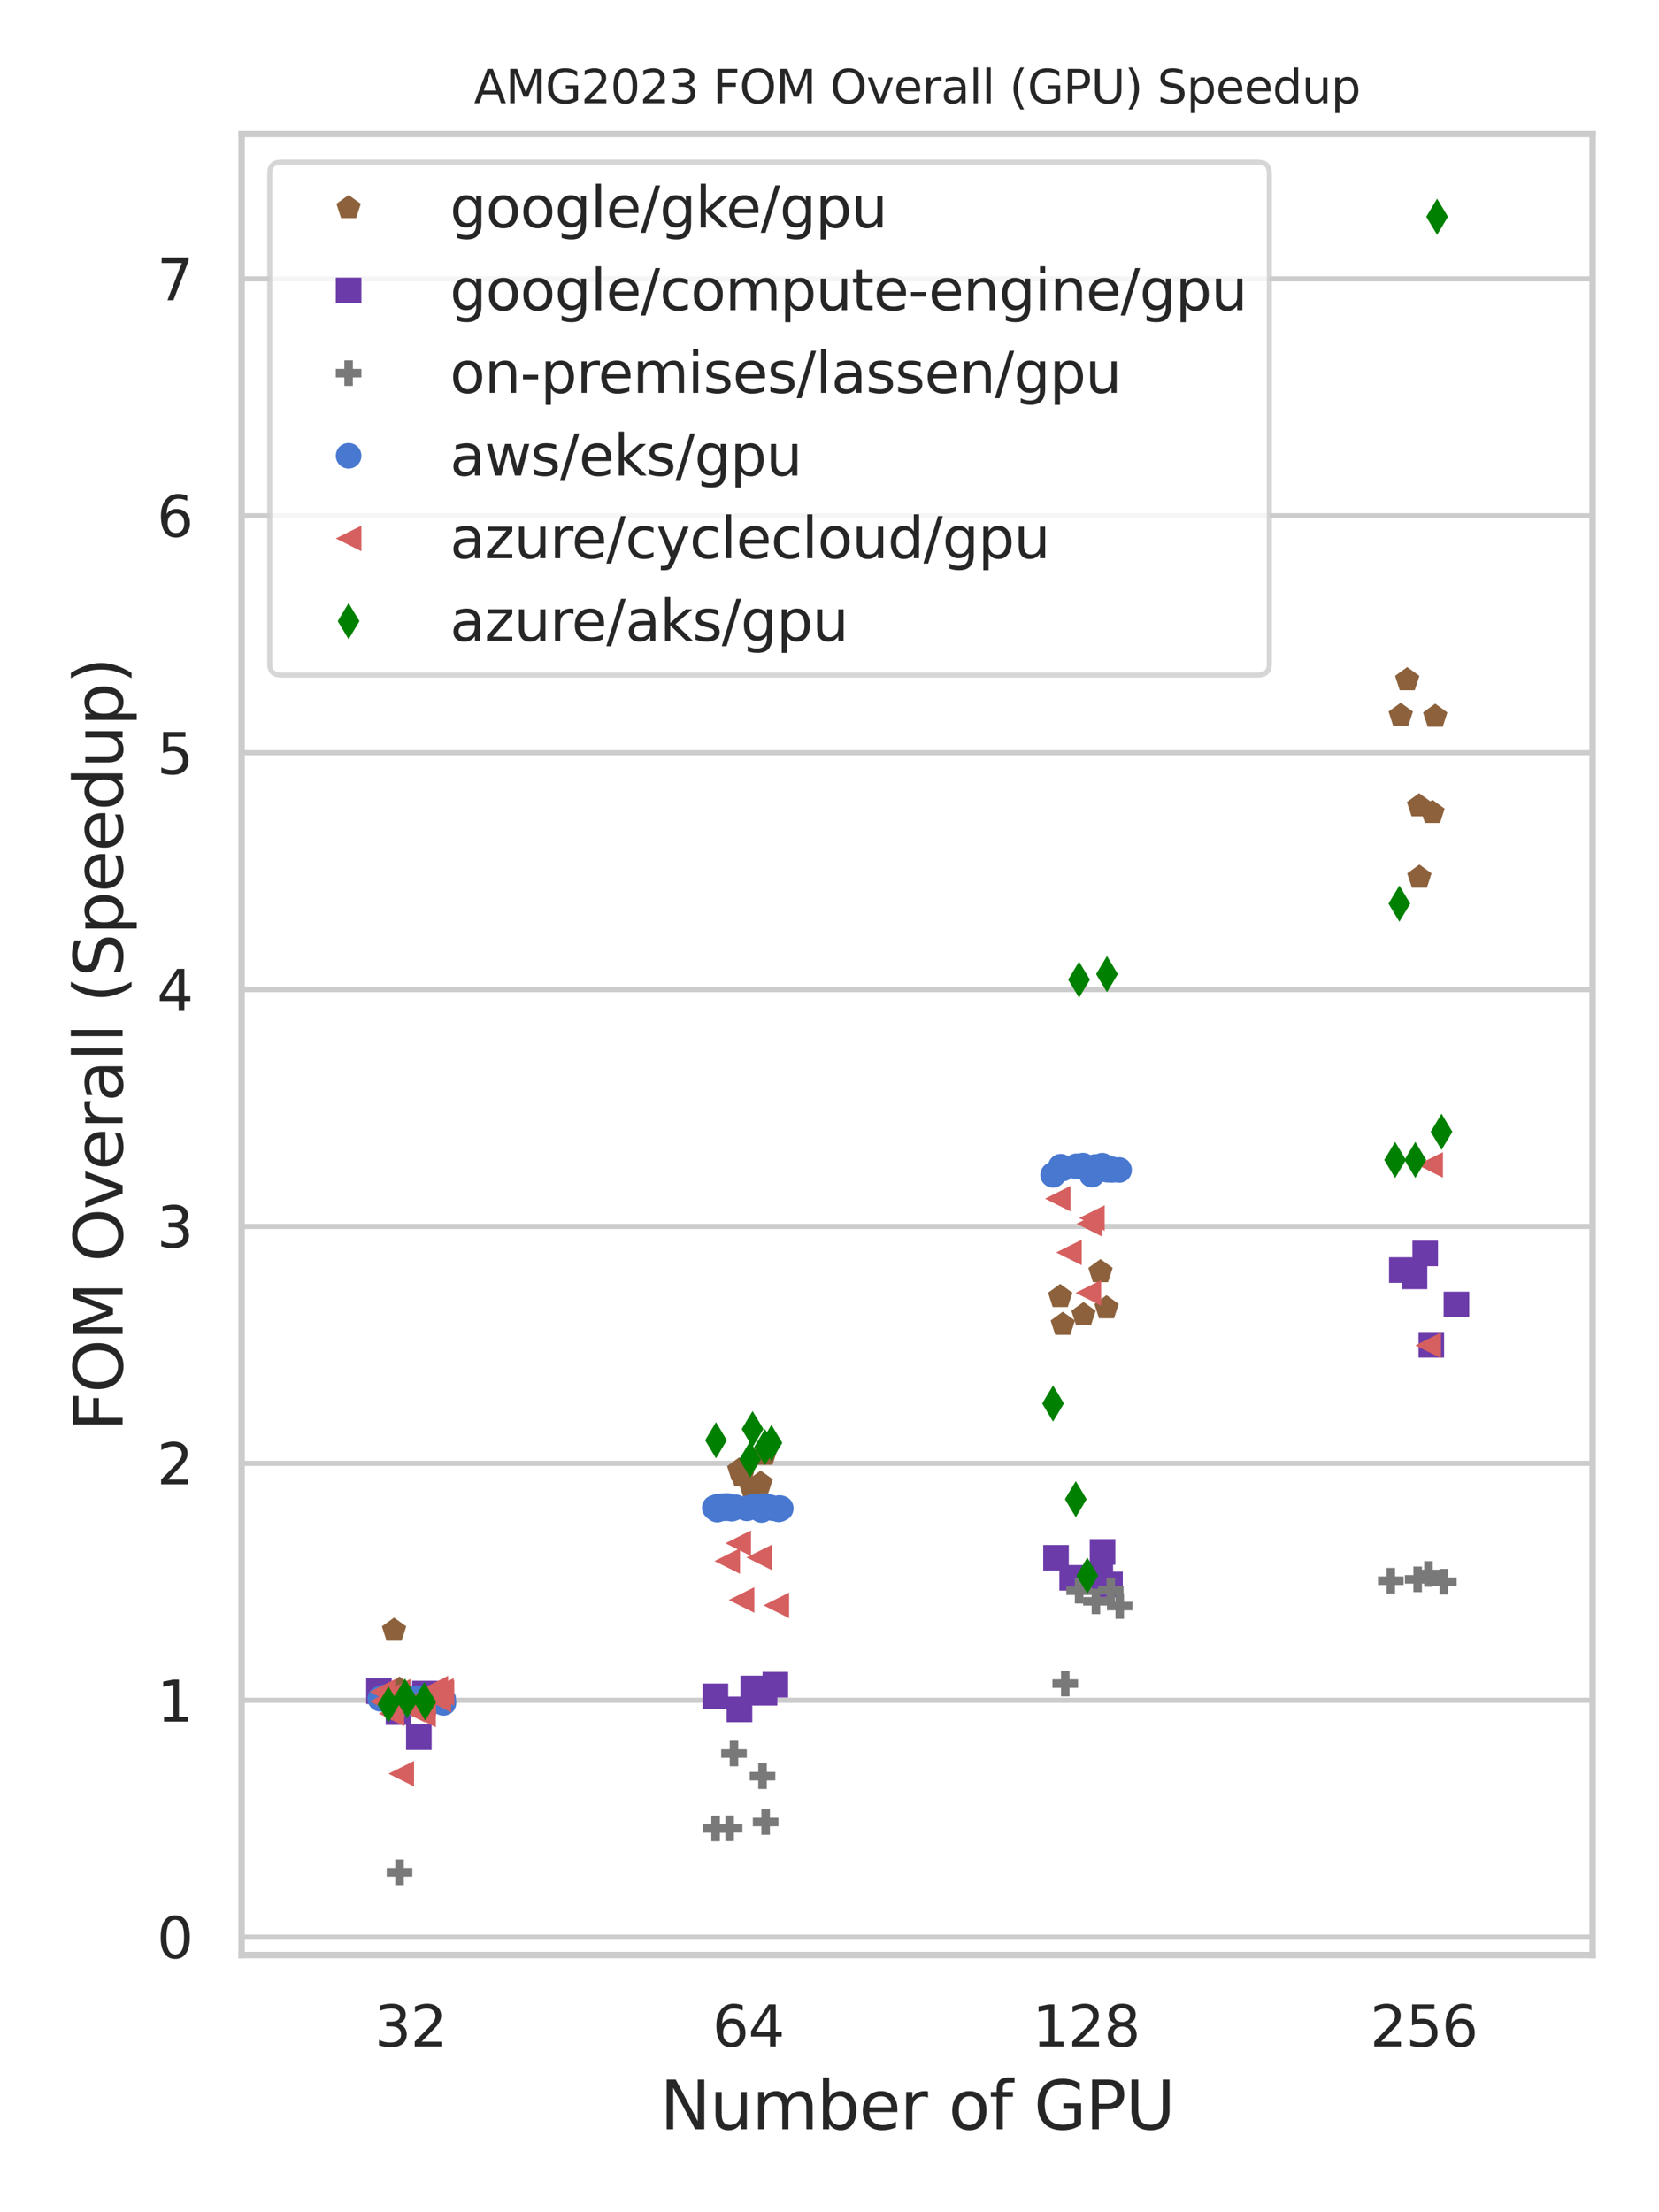 <?xml version="1.0" encoding="utf-8" standalone="no"?>
<!DOCTYPE svg PUBLIC "-//W3C//DTD SVG 1.1//EN"
  "http://www.w3.org/Graphics/SVG/1.1/DTD/svg11.dtd">
<svg xmlns:xlink="http://www.w3.org/1999/xlink" width="324pt" height="432pt" viewBox="0 0 324 432" xmlns="http://www.w3.org/2000/svg" version="1.1">
 <defs>
  <style type="text/css">*{stroke-linejoin: round; stroke-linecap: butt}</style>
 </defs>
 <g id="figure_1">
  <g id="patch_1">
   <path d="M 0 432 
L 324 432 
L 324 0 
L 0 0 
z
" style="fill: #ffffff"/>
  </g>
  <g id="axes_1">
   <g id="patch_2">
    <path d="M 47.182 381.78 
L 311.04 381.78 
L 311.04 26.16 
L 47.182 26.16 
z
" style="fill: #ffffff"/>
   </g>
   <g id="matplotlib.axis_1">
    <g id="xtick_1">
     <g id="text_1">
      <!-- 32 -->
      <g style="fill: #262626" transform="translate(73.166 399.638) scale(0.11 -0.11)">
       <defs>
        <path id="DejaVuSans-33" d="M 2597 2516 
Q 3050 2419 3304 2112 
Q 3559 1806 3559 1356 
Q 3559 666 3084 287 
Q 2609 -91 1734 -91 
Q 1441 -91 1130 -33 
Q 819 25 488 141 
L 488 750 
Q 750 597 1062 519 
Q 1375 441 1716 441 
Q 2309 441 2620 675 
Q 2931 909 2931 1356 
Q 2931 1769 2642 2001 
Q 2353 2234 1838 2234 
L 1294 2234 
L 1294 2753 
L 1863 2753 
Q 2328 2753 2575 2939 
Q 2822 3125 2822 3475 
Q 2822 3834 2567 4026 
Q 2313 4219 1838 4219 
Q 1578 4219 1281 4162 
Q 984 4106 628 3988 
L 628 4550 
Q 988 4650 1302 4700 
Q 1616 4750 1894 4750 
Q 2613 4750 3031 4423 
Q 3450 4097 3450 3541 
Q 3450 3153 3228 2886 
Q 3006 2619 2597 2516 
z
" transform="scale(0.016)"/>
        <path id="DejaVuSans-32" d="M 1228 531 
L 3431 531 
L 3431 0 
L 469 0 
L 469 531 
Q 828 903 1448 1529 
Q 2069 2156 2228 2338 
Q 2531 2678 2651 2914 
Q 2772 3150 2772 3378 
Q 2772 3750 2511 3984 
Q 2250 4219 1831 4219 
Q 1534 4219 1204 4116 
Q 875 4013 500 3803 
L 500 4441 
Q 881 4594 1212 4672 
Q 1544 4750 1819 4750 
Q 2544 4750 2975 4387 
Q 3406 4025 3406 3419 
Q 3406 3131 3298 2873 
Q 3191 2616 2906 2266 
Q 2828 2175 2409 1742 
Q 1991 1309 1228 531 
z
" transform="scale(0.016)"/>
       </defs>
       <use xlink:href="#DejaVuSans-33"/>
       <use xlink:href="#DejaVuSans-32" x="63.623"/>
      </g>
     </g>
    </g>
    <g id="xtick_2">
     <g id="text_2">
      <!-- 64 -->
      <g style="fill: #262626" transform="translate(139.13 399.638) scale(0.11 -0.11)">
       <defs>
        <path id="DejaVuSans-36" d="M 2113 2584 
Q 1688 2584 1439 2293 
Q 1191 2003 1191 1497 
Q 1191 994 1439 701 
Q 1688 409 2113 409 
Q 2538 409 2786 701 
Q 3034 994 3034 1497 
Q 3034 2003 2786 2293 
Q 2538 2584 2113 2584 
z
M 3366 4563 
L 3366 3988 
Q 3128 4100 2886 4159 
Q 2644 4219 2406 4219 
Q 1781 4219 1451 3797 
Q 1122 3375 1075 2522 
Q 1259 2794 1537 2939 
Q 1816 3084 2150 3084 
Q 2853 3084 3261 2657 
Q 3669 2231 3669 1497 
Q 3669 778 3244 343 
Q 2819 -91 2113 -91 
Q 1303 -91 875 529 
Q 447 1150 447 2328 
Q 447 3434 972 4092 
Q 1497 4750 2381 4750 
Q 2619 4750 2861 4703 
Q 3103 4656 3366 4563 
z
" transform="scale(0.016)"/>
        <path id="DejaVuSans-34" d="M 2419 4116 
L 825 1625 
L 2419 1625 
L 2419 4116 
z
M 2253 4666 
L 3047 4666 
L 3047 1625 
L 3713 1625 
L 3713 1100 
L 3047 1100 
L 3047 0 
L 2419 0 
L 2419 1100 
L 313 1100 
L 313 1709 
L 2253 4666 
z
" transform="scale(0.016)"/>
       </defs>
       <use xlink:href="#DejaVuSans-36"/>
       <use xlink:href="#DejaVuSans-34" x="63.623"/>
      </g>
     </g>
    </g>
    <g id="xtick_3">
     <g id="text_3">
      <!-- 128 -->
      <g style="fill: #262626" transform="translate(201.595 399.638) scale(0.11 -0.11)">
       <defs>
        <path id="DejaVuSans-31" d="M 794 531 
L 1825 531 
L 1825 4091 
L 703 3866 
L 703 4441 
L 1819 4666 
L 2450 4666 
L 2450 531 
L 3481 531 
L 3481 0 
L 794 0 
L 794 531 
z
" transform="scale(0.016)"/>
        <path id="DejaVuSans-38" d="M 2034 2216 
Q 1584 2216 1326 1975 
Q 1069 1734 1069 1313 
Q 1069 891 1326 650 
Q 1584 409 2034 409 
Q 2484 409 2743 651 
Q 3003 894 3003 1313 
Q 3003 1734 2745 1975 
Q 2488 2216 2034 2216 
z
M 1403 2484 
Q 997 2584 770 2862 
Q 544 3141 544 3541 
Q 544 4100 942 4425 
Q 1341 4750 2034 4750 
Q 2731 4750 3128 4425 
Q 3525 4100 3525 3541 
Q 3525 3141 3298 2862 
Q 3072 2584 2669 2484 
Q 3125 2378 3379 2068 
Q 3634 1759 3634 1313 
Q 3634 634 3220 271 
Q 2806 -91 2034 -91 
Q 1263 -91 848 271 
Q 434 634 434 1313 
Q 434 1759 690 2068 
Q 947 2378 1403 2484 
z
M 1172 3481 
Q 1172 3119 1398 2916 
Q 1625 2713 2034 2713 
Q 2441 2713 2670 2916 
Q 2900 3119 2900 3481 
Q 2900 3844 2670 4047 
Q 2441 4250 2034 4250 
Q 1625 4250 1398 4047 
Q 1172 3844 1172 3481 
z
" transform="scale(0.016)"/>
       </defs>
       <use xlink:href="#DejaVuSans-31"/>
       <use xlink:href="#DejaVuSans-32" x="63.623"/>
       <use xlink:href="#DejaVuSans-38" x="127.246"/>
      </g>
     </g>
    </g>
    <g id="xtick_4">
     <g id="text_4">
      <!-- 256 -->
      <g style="fill: #262626" transform="translate(267.56 399.638) scale(0.11 -0.11)">
       <defs>
        <path id="DejaVuSans-35" d="M 691 4666 
L 3169 4666 
L 3169 4134 
L 1269 4134 
L 1269 2991 
Q 1406 3038 1543 3061 
Q 1681 3084 1819 3084 
Q 2600 3084 3056 2656 
Q 3513 2228 3513 1497 
Q 3513 744 3044 326 
Q 2575 -91 1722 -91 
Q 1428 -91 1123 -41 
Q 819 9 494 109 
L 494 744 
Q 775 591 1075 516 
Q 1375 441 1709 441 
Q 2250 441 2565 725 
Q 2881 1009 2881 1497 
Q 2881 1984 2565 2268 
Q 2250 2553 1709 2553 
Q 1456 2553 1204 2497 
Q 953 2441 691 2322 
L 691 4666 
z
" transform="scale(0.016)"/>
       </defs>
       <use xlink:href="#DejaVuSans-32"/>
       <use xlink:href="#DejaVuSans-35" x="63.623"/>
       <use xlink:href="#DejaVuSans-36" x="127.246"/>
      </g>
     </g>
    </g>
    <g id="text_5">
     <!-- Number of GPU -->
     <g style="fill: #262626" transform="translate(128.89 415.804) scale(0.13 -0.13)">
      <defs>
       <path id="DejaVuSans-4e" d="M 628 4666 
L 1478 4666 
L 3547 763 
L 3547 4666 
L 4159 4666 
L 4159 0 
L 3309 0 
L 1241 3903 
L 1241 0 
L 628 0 
L 628 4666 
z
" transform="scale(0.016)"/>
       <path id="DejaVuSans-75" d="M 544 1381 
L 544 3500 
L 1119 3500 
L 1119 1403 
Q 1119 906 1312 657 
Q 1506 409 1894 409 
Q 2359 409 2629 706 
Q 2900 1003 2900 1516 
L 2900 3500 
L 3475 3500 
L 3475 0 
L 2900 0 
L 2900 538 
Q 2691 219 2414 64 
Q 2138 -91 1772 -91 
Q 1169 -91 856 284 
Q 544 659 544 1381 
z
M 1991 3584 
L 1991 3584 
z
" transform="scale(0.016)"/>
       <path id="DejaVuSans-6d" d="M 3328 2828 
Q 3544 3216 3844 3400 
Q 4144 3584 4550 3584 
Q 5097 3584 5394 3201 
Q 5691 2819 5691 2113 
L 5691 0 
L 5113 0 
L 5113 2094 
Q 5113 2597 4934 2840 
Q 4756 3084 4391 3084 
Q 3944 3084 3684 2787 
Q 3425 2491 3425 1978 
L 3425 0 
L 2847 0 
L 2847 2094 
Q 2847 2600 2669 2842 
Q 2491 3084 2119 3084 
Q 1678 3084 1418 2786 
Q 1159 2488 1159 1978 
L 1159 0 
L 581 0 
L 581 3500 
L 1159 3500 
L 1159 2956 
Q 1356 3278 1631 3431 
Q 1906 3584 2284 3584 
Q 2666 3584 2933 3390 
Q 3200 3197 3328 2828 
z
" transform="scale(0.016)"/>
       <path id="DejaVuSans-62" d="M 3116 1747 
Q 3116 2381 2855 2742 
Q 2594 3103 2138 3103 
Q 1681 3103 1420 2742 
Q 1159 2381 1159 1747 
Q 1159 1113 1420 752 
Q 1681 391 2138 391 
Q 2594 391 2855 752 
Q 3116 1113 3116 1747 
z
M 1159 2969 
Q 1341 3281 1617 3432 
Q 1894 3584 2278 3584 
Q 2916 3584 3314 3078 
Q 3713 2572 3713 1747 
Q 3713 922 3314 415 
Q 2916 -91 2278 -91 
Q 1894 -91 1617 61 
Q 1341 213 1159 525 
L 1159 0 
L 581 0 
L 581 4863 
L 1159 4863 
L 1159 2969 
z
" transform="scale(0.016)"/>
       <path id="DejaVuSans-65" d="M 3597 1894 
L 3597 1613 
L 953 1613 
Q 991 1019 1311 708 
Q 1631 397 2203 397 
Q 2534 397 2845 478 
Q 3156 559 3463 722 
L 3463 178 
Q 3153 47 2828 -22 
Q 2503 -91 2169 -91 
Q 1331 -91 842 396 
Q 353 884 353 1716 
Q 353 2575 817 3079 
Q 1281 3584 2069 3584 
Q 2775 3584 3186 3129 
Q 3597 2675 3597 1894 
z
M 3022 2063 
Q 3016 2534 2758 2815 
Q 2500 3097 2075 3097 
Q 1594 3097 1305 2825 
Q 1016 2553 972 2059 
L 3022 2063 
z
" transform="scale(0.016)"/>
       <path id="DejaVuSans-72" d="M 2631 2963 
Q 2534 3019 2420 3045 
Q 2306 3072 2169 3072 
Q 1681 3072 1420 2755 
Q 1159 2438 1159 1844 
L 1159 0 
L 581 0 
L 581 3500 
L 1159 3500 
L 1159 2956 
Q 1341 3275 1631 3429 
Q 1922 3584 2338 3584 
Q 2397 3584 2469 3576 
Q 2541 3569 2628 3553 
L 2631 2963 
z
" transform="scale(0.016)"/>
       <path id="DejaVuSans-20" transform="scale(0.016)"/>
       <path id="DejaVuSans-6f" d="M 1959 3097 
Q 1497 3097 1228 2736 
Q 959 2375 959 1747 
Q 959 1119 1226 758 
Q 1494 397 1959 397 
Q 2419 397 2687 759 
Q 2956 1122 2956 1747 
Q 2956 2369 2687 2733 
Q 2419 3097 1959 3097 
z
M 1959 3584 
Q 2709 3584 3137 3096 
Q 3566 2609 3566 1747 
Q 3566 888 3137 398 
Q 2709 -91 1959 -91 
Q 1206 -91 779 398 
Q 353 888 353 1747 
Q 353 2609 779 3096 
Q 1206 3584 1959 3584 
z
" transform="scale(0.016)"/>
       <path id="DejaVuSans-66" d="M 2375 4863 
L 2375 4384 
L 1825 4384 
Q 1516 4384 1395 4259 
Q 1275 4134 1275 3809 
L 1275 3500 
L 2222 3500 
L 2222 3053 
L 1275 3053 
L 1275 0 
L 697 0 
L 697 3053 
L 147 3053 
L 147 3500 
L 697 3500 
L 697 3744 
Q 697 4328 969 4595 
Q 1241 4863 1831 4863 
L 2375 4863 
z
" transform="scale(0.016)"/>
       <path id="DejaVuSans-47" d="M 3809 666 
L 3809 1919 
L 2778 1919 
L 2778 2438 
L 4434 2438 
L 4434 434 
Q 4069 175 3628 42 
Q 3188 -91 2688 -91 
Q 1594 -91 976 548 
Q 359 1188 359 2328 
Q 359 3472 976 4111 
Q 1594 4750 2688 4750 
Q 3144 4750 3555 4637 
Q 3966 4525 4313 4306 
L 4313 3634 
Q 3963 3931 3569 4081 
Q 3175 4231 2741 4231 
Q 1884 4231 1454 3753 
Q 1025 3275 1025 2328 
Q 1025 1384 1454 906 
Q 1884 428 2741 428 
Q 3075 428 3337 486 
Q 3600 544 3809 666 
z
" transform="scale(0.016)"/>
       <path id="DejaVuSans-50" d="M 1259 4147 
L 1259 2394 
L 2053 2394 
Q 2494 2394 2734 2622 
Q 2975 2850 2975 3272 
Q 2975 3691 2734 3919 
Q 2494 4147 2053 4147 
L 1259 4147 
z
M 628 4666 
L 2053 4666 
Q 2838 4666 3239 4311 
Q 3641 3956 3641 3272 
Q 3641 2581 3239 2228 
Q 2838 1875 2053 1875 
L 1259 1875 
L 1259 0 
L 628 0 
L 628 4666 
z
" transform="scale(0.016)"/>
       <path id="DejaVuSans-55" d="M 556 4666 
L 1191 4666 
L 1191 1831 
Q 1191 1081 1462 751 
Q 1734 422 2344 422 
Q 2950 422 3222 751 
Q 3494 1081 3494 1831 
L 3494 4666 
L 4128 4666 
L 4128 1753 
Q 4128 841 3676 375 
Q 3225 -91 2344 -91 
Q 1459 -91 1007 375 
Q 556 841 556 1753 
L 556 4666 
z
" transform="scale(0.016)"/>
      </defs>
      <use xlink:href="#DejaVuSans-4e"/>
      <use xlink:href="#DejaVuSans-75" x="74.805"/>
      <use xlink:href="#DejaVuSans-6d" x="138.184"/>
      <use xlink:href="#DejaVuSans-62" x="235.596"/>
      <use xlink:href="#DejaVuSans-65" x="299.072"/>
      <use xlink:href="#DejaVuSans-72" x="360.596"/>
      <use xlink:href="#DejaVuSans-20" x="401.709"/>
      <use xlink:href="#DejaVuSans-6f" x="433.496"/>
      <use xlink:href="#DejaVuSans-66" x="494.678"/>
      <use xlink:href="#DejaVuSans-20" x="529.883"/>
      <use xlink:href="#DejaVuSans-47" x="561.67"/>
      <use xlink:href="#DejaVuSans-50" x="639.16"/>
      <use xlink:href="#DejaVuSans-55" x="699.463"/>
     </g>
    </g>
   </g>
   <g id="matplotlib.axis_2">
    <g id="ytick_1">
     <g id="line2d_1">
      <path d="M 47.182 378.287 
L 311.04 378.287 
" clip-path="url(#pde34224498)" style="fill: none; stroke: #cccccc; stroke-linecap: round"/>
     </g>
     <g id="text_6">
      <!-- $\mathdefault{0}$ -->
      <g style="fill: #262626" transform="translate(30.642 382.466) scale(0.11 -0.11)">
       <defs>
        <path id="DejaVuSans-30" d="M 2034 4250 
Q 1547 4250 1301 3770 
Q 1056 3291 1056 2328 
Q 1056 1369 1301 889 
Q 1547 409 2034 409 
Q 2525 409 2770 889 
Q 3016 1369 3016 2328 
Q 3016 3291 2770 3770 
Q 2525 4250 2034 4250 
z
M 2034 4750 
Q 2819 4750 3233 4129 
Q 3647 3509 3647 2328 
Q 3647 1150 3233 529 
Q 2819 -91 2034 -91 
Q 1250 -91 836 529 
Q 422 1150 422 2328 
Q 422 3509 836 4129 
Q 1250 4750 2034 4750 
z
" transform="scale(0.016)"/>
       </defs>
       <use xlink:href="#DejaVuSans-30" transform="translate(0 0.781)"/>
      </g>
     </g>
    </g>
    <g id="ytick_2">
     <g id="line2d_2">
      <path d="M 47.182 332.026 
L 311.04 332.026 
" clip-path="url(#pde34224498)" style="fill: none; stroke: #cccccc; stroke-linecap: round"/>
     </g>
     <g id="text_7">
      <!-- $\mathdefault{1}$ -->
      <g style="fill: #262626" transform="translate(30.642 336.205) scale(0.11 -0.11)">
       <use xlink:href="#DejaVuSans-31" transform="translate(0 0.094)"/>
      </g>
     </g>
    </g>
    <g id="ytick_3">
     <g id="line2d_3">
      <path d="M 47.182 285.765 
L 311.04 285.765 
" clip-path="url(#pde34224498)" style="fill: none; stroke: #cccccc; stroke-linecap: round"/>
     </g>
     <g id="text_8">
      <!-- $\mathdefault{2}$ -->
      <g style="fill: #262626" transform="translate(30.642 289.944) scale(0.11 -0.11)">
       <use xlink:href="#DejaVuSans-32" transform="translate(0 0.781)"/>
      </g>
     </g>
    </g>
    <g id="ytick_4">
     <g id="line2d_4">
      <path d="M 47.182 239.504 
L 311.04 239.504 
" clip-path="url(#pde34224498)" style="fill: none; stroke: #cccccc; stroke-linecap: round"/>
     </g>
     <g id="text_9">
      <!-- $\mathdefault{3}$ -->
      <g style="fill: #262626" transform="translate(30.642 243.683) scale(0.11 -0.11)">
       <use xlink:href="#DejaVuSans-33" transform="translate(0 0.781)"/>
      </g>
     </g>
    </g>
    <g id="ytick_5">
     <g id="line2d_5">
      <path d="M 47.182 193.242 
L 311.04 193.242 
" clip-path="url(#pde34224498)" style="fill: none; stroke: #cccccc; stroke-linecap: round"/>
     </g>
     <g id="text_10">
      <!-- $\mathdefault{4}$ -->
      <g style="fill: #262626" transform="translate(30.642 197.422) scale(0.11 -0.11)">
       <use xlink:href="#DejaVuSans-34" transform="translate(0 0.094)"/>
      </g>
     </g>
    </g>
    <g id="ytick_6">
     <g id="line2d_6">
      <path d="M 47.182 146.981 
L 311.04 146.981 
" clip-path="url(#pde34224498)" style="fill: none; stroke: #cccccc; stroke-linecap: round"/>
     </g>
     <g id="text_11">
      <!-- $\mathdefault{5}$ -->
      <g style="fill: #262626" transform="translate(30.642 151.16) scale(0.11 -0.11)">
       <use xlink:href="#DejaVuSans-35" transform="translate(0 0.094)"/>
      </g>
     </g>
    </g>
    <g id="ytick_7">
     <g id="line2d_7">
      <path d="M 47.182 100.72 
L 311.04 100.72 
" clip-path="url(#pde34224498)" style="fill: none; stroke: #cccccc; stroke-linecap: round"/>
     </g>
     <g id="text_12">
      <!-- $\mathdefault{6}$ -->
      <g style="fill: #262626" transform="translate(30.642 104.899) scale(0.11 -0.11)">
       <use xlink:href="#DejaVuSans-36" transform="translate(0 0.781)"/>
      </g>
     </g>
    </g>
    <g id="ytick_8">
     <g id="line2d_8">
      <path d="M 47.182 54.459 
L 311.04 54.459 
" clip-path="url(#pde34224498)" style="fill: none; stroke: #cccccc; stroke-linecap: round"/>
     </g>
     <g id="text_13">
      <!-- $\mathdefault{7}$ -->
      <g style="fill: #262626" transform="translate(30.642 58.638) scale(0.11 -0.11)">
       <defs>
        <path id="DejaVuSans-37" d="M 525 4666 
L 3525 4666 
L 3525 4397 
L 1831 0 
L 1172 0 
L 2766 4134 
L 525 4134 
L 525 4666 
z
" transform="scale(0.016)"/>
       </defs>
       <use xlink:href="#DejaVuSans-37" transform="translate(0 0.094)"/>
      </g>
     </g>
    </g>
    <g id="text_14">
     <!-- FOM Overall (Speedup) -->
     <g style="fill: #262626" transform="translate(23.939 279.492) rotate(-90) scale(0.13 -0.13)">
      <defs>
       <path id="DejaVuSans-46" d="M 628 4666 
L 3309 4666 
L 3309 4134 
L 1259 4134 
L 1259 2759 
L 3109 2759 
L 3109 2228 
L 1259 2228 
L 1259 0 
L 628 0 
L 628 4666 
z
" transform="scale(0.016)"/>
       <path id="DejaVuSans-4f" d="M 2522 4238 
Q 1834 4238 1429 3725 
Q 1025 3213 1025 2328 
Q 1025 1447 1429 934 
Q 1834 422 2522 422 
Q 3209 422 3611 934 
Q 4013 1447 4013 2328 
Q 4013 3213 3611 3725 
Q 3209 4238 2522 4238 
z
M 2522 4750 
Q 3503 4750 4090 4092 
Q 4678 3434 4678 2328 
Q 4678 1225 4090 567 
Q 3503 -91 2522 -91 
Q 1538 -91 948 565 
Q 359 1222 359 2328 
Q 359 3434 948 4092 
Q 1538 4750 2522 4750 
z
" transform="scale(0.016)"/>
       <path id="DejaVuSans-4d" d="M 628 4666 
L 1569 4666 
L 2759 1491 
L 3956 4666 
L 4897 4666 
L 4897 0 
L 4281 0 
L 4281 4097 
L 3078 897 
L 2444 897 
L 1241 4097 
L 1241 0 
L 628 0 
L 628 4666 
z
" transform="scale(0.016)"/>
       <path id="DejaVuSans-76" d="M 191 3500 
L 800 3500 
L 1894 563 
L 2988 3500 
L 3597 3500 
L 2284 0 
L 1503 0 
L 191 3500 
z
" transform="scale(0.016)"/>
       <path id="DejaVuSans-61" d="M 2194 1759 
Q 1497 1759 1228 1600 
Q 959 1441 959 1056 
Q 959 750 1161 570 
Q 1363 391 1709 391 
Q 2188 391 2477 730 
Q 2766 1069 2766 1631 
L 2766 1759 
L 2194 1759 
z
M 3341 1997 
L 3341 0 
L 2766 0 
L 2766 531 
Q 2569 213 2275 61 
Q 1981 -91 1556 -91 
Q 1019 -91 701 211 
Q 384 513 384 1019 
Q 384 1609 779 1909 
Q 1175 2209 1959 2209 
L 2766 2209 
L 2766 2266 
Q 2766 2663 2505 2880 
Q 2244 3097 1772 3097 
Q 1472 3097 1187 3025 
Q 903 2953 641 2809 
L 641 3341 
Q 956 3463 1253 3523 
Q 1550 3584 1831 3584 
Q 2591 3584 2966 3190 
Q 3341 2797 3341 1997 
z
" transform="scale(0.016)"/>
       <path id="DejaVuSans-6c" d="M 603 4863 
L 1178 4863 
L 1178 0 
L 603 0 
L 603 4863 
z
" transform="scale(0.016)"/>
       <path id="DejaVuSans-28" d="M 1984 4856 
Q 1566 4138 1362 3434 
Q 1159 2731 1159 2009 
Q 1159 1288 1364 580 
Q 1569 -128 1984 -844 
L 1484 -844 
Q 1016 -109 783 600 
Q 550 1309 550 2009 
Q 550 2706 781 3412 
Q 1013 4119 1484 4856 
L 1984 4856 
z
" transform="scale(0.016)"/>
       <path id="DejaVuSans-53" d="M 3425 4513 
L 3425 3897 
Q 3066 4069 2747 4153 
Q 2428 4238 2131 4238 
Q 1616 4238 1336 4038 
Q 1056 3838 1056 3469 
Q 1056 3159 1242 3001 
Q 1428 2844 1947 2747 
L 2328 2669 
Q 3034 2534 3370 2195 
Q 3706 1856 3706 1288 
Q 3706 609 3251 259 
Q 2797 -91 1919 -91 
Q 1588 -91 1214 -16 
Q 841 59 441 206 
L 441 856 
Q 825 641 1194 531 
Q 1563 422 1919 422 
Q 2459 422 2753 634 
Q 3047 847 3047 1241 
Q 3047 1584 2836 1778 
Q 2625 1972 2144 2069 
L 1759 2144 
Q 1053 2284 737 2584 
Q 422 2884 422 3419 
Q 422 4038 858 4394 
Q 1294 4750 2059 4750 
Q 2388 4750 2728 4690 
Q 3069 4631 3425 4513 
z
" transform="scale(0.016)"/>
       <path id="DejaVuSans-70" d="M 1159 525 
L 1159 -1331 
L 581 -1331 
L 581 3500 
L 1159 3500 
L 1159 2969 
Q 1341 3281 1617 3432 
Q 1894 3584 2278 3584 
Q 2916 3584 3314 3078 
Q 3713 2572 3713 1747 
Q 3713 922 3314 415 
Q 2916 -91 2278 -91 
Q 1894 -91 1617 61 
Q 1341 213 1159 525 
z
M 3116 1747 
Q 3116 2381 2855 2742 
Q 2594 3103 2138 3103 
Q 1681 3103 1420 2742 
Q 1159 2381 1159 1747 
Q 1159 1113 1420 752 
Q 1681 391 2138 391 
Q 2594 391 2855 752 
Q 3116 1113 3116 1747 
z
" transform="scale(0.016)"/>
       <path id="DejaVuSans-64" d="M 2906 2969 
L 2906 4863 
L 3481 4863 
L 3481 0 
L 2906 0 
L 2906 525 
Q 2725 213 2448 61 
Q 2172 -91 1784 -91 
Q 1150 -91 751 415 
Q 353 922 353 1747 
Q 353 2572 751 3078 
Q 1150 3584 1784 3584 
Q 2172 3584 2448 3432 
Q 2725 3281 2906 2969 
z
M 947 1747 
Q 947 1113 1208 752 
Q 1469 391 1925 391 
Q 2381 391 2643 752 
Q 2906 1113 2906 1747 
Q 2906 2381 2643 2742 
Q 2381 3103 1925 3103 
Q 1469 3103 1208 2742 
Q 947 2381 947 1747 
z
" transform="scale(0.016)"/>
       <path id="DejaVuSans-29" d="M 513 4856 
L 1013 4856 
Q 1481 4119 1714 3412 
Q 1947 2706 1947 2009 
Q 1947 1309 1714 600 
Q 1481 -109 1013 -844 
L 513 -844 
Q 928 -128 1133 580 
Q 1338 1288 1338 2009 
Q 1338 2731 1133 3434 
Q 928 4138 513 4856 
z
" transform="scale(0.016)"/>
      </defs>
      <use xlink:href="#DejaVuSans-46"/>
      <use xlink:href="#DejaVuSans-4f" x="57.52"/>
      <use xlink:href="#DejaVuSans-4d" x="136.23"/>
      <use xlink:href="#DejaVuSans-20" x="222.51"/>
      <use xlink:href="#DejaVuSans-4f" x="254.297"/>
      <use xlink:href="#DejaVuSans-76" x="333.008"/>
      <use xlink:href="#DejaVuSans-65" x="392.188"/>
      <use xlink:href="#DejaVuSans-72" x="453.711"/>
      <use xlink:href="#DejaVuSans-61" x="494.824"/>
      <use xlink:href="#DejaVuSans-6c" x="556.104"/>
      <use xlink:href="#DejaVuSans-6c" x="583.887"/>
      <use xlink:href="#DejaVuSans-20" x="611.67"/>
      <use xlink:href="#DejaVuSans-28" x="643.457"/>
      <use xlink:href="#DejaVuSans-53" x="682.471"/>
      <use xlink:href="#DejaVuSans-70" x="745.947"/>
      <use xlink:href="#DejaVuSans-65" x="809.424"/>
      <use xlink:href="#DejaVuSans-65" x="870.947"/>
      <use xlink:href="#DejaVuSans-64" x="932.471"/>
      <use xlink:href="#DejaVuSans-75" x="995.947"/>
      <use xlink:href="#DejaVuSans-70" x="1059.326"/>
      <use xlink:href="#DejaVuSans-29" x="1122.803"/>
     </g>
    </g>
   </g>
   <g id="patch_3">
    <path d="M 47.182 381.78 
L 47.182 26.16 
" style="fill: none; stroke: #cccccc; stroke-width: 1.25; stroke-linejoin: miter; stroke-linecap: square"/>
   </g>
   <g id="patch_4">
    <path d="M 311.04 381.78 
L 311.04 26.16 
" style="fill: none; stroke: #cccccc; stroke-width: 1.25; stroke-linejoin: miter; stroke-linecap: square"/>
   </g>
   <g id="patch_5">
    <path d="M 47.182 381.78 
L 311.04 381.78 
" style="fill: none; stroke: #cccccc; stroke-width: 1.25; stroke-linejoin: miter; stroke-linecap: square"/>
   </g>
   <g id="patch_6">
    <path d="M 47.182 26.16 
L 311.04 26.16 
" style="fill: none; stroke: #cccccc; stroke-width: 1.25; stroke-linejoin: miter; stroke-linecap: square"/>
   </g>
   <g id="PathCollection_1">
    <defs>
     <path id="C0_0_222b44a545" d="M 0 -2.5 
L -2.378 -0.773 
L -1.469 2.023 
L 1.469 2.023 
L 2.378 -0.773 
z
"/>
    </defs>
    <g clip-path="url(#pde34224498)">
     <use xlink:href="#C0_0_222b44a545" x="78.204" y="332.026" style="fill: #8c613c"/>
    </g>
    <g clip-path="url(#pde34224498)">
     <use xlink:href="#C0_0_222b44a545" x="78.016" y="329.89" style="fill: #8c613c"/>
    </g>
    <g clip-path="url(#pde34224498)">
     <use xlink:href="#C0_0_222b44a545" x="76.959" y="318.384" style="fill: #8c613c"/>
    </g>
    <g clip-path="url(#pde34224498)">
     <use xlink:href="#C0_0_222b44a545" x="81.509" y="332.501" style="fill: #8c613c"/>
    </g>
    <g clip-path="url(#pde34224498)">
     <use xlink:href="#C0_0_222b44a545" x="80.947" y="332.335" style="fill: #8c613c"/>
    </g>
   </g>
   <g id="PathCollection_2">
    <defs>
     <path id="C1_0_13db7ff626" d="M 0 -2.5 
L -2.378 -0.773 
L -1.469 2.023 
L 1.469 2.023 
L 2.378 -0.773 
z
"/>
    </defs>
    <g clip-path="url(#pde34224498)">
     <use xlink:href="#C1_0_13db7ff626" x="148.552" y="289.657" style="fill: #8c613c"/>
    </g>
    <g clip-path="url(#pde34224498)">
     <use xlink:href="#C1_0_13db7ff626" x="149.398" y="284.031" style="fill: #8c613c"/>
    </g>
    <g clip-path="url(#pde34224498)">
     <use xlink:href="#C1_0_13db7ff626" x="144.378" y="287.083" style="fill: #8c613c"/>
    </g>
    <g clip-path="url(#pde34224498)">
     <use xlink:href="#C1_0_13db7ff626" x="144.911" y="288.208" style="fill: #8c613c"/>
    </g>
    <g clip-path="url(#pde34224498)">
     <use xlink:href="#C1_0_13db7ff626" x="146.78" y="290.782" style="fill: #8c613c"/>
    </g>
   </g>
   <g id="PathCollection_3">
    <defs>
     <path id="C2_0_a9a63b73b1" d="M 0 -2.5 
L -2.378 -0.773 
L -1.469 2.023 
L 1.469 2.023 
L 2.378 -0.773 
z
"/>
    </defs>
    <g clip-path="url(#pde34224498)">
     <use xlink:href="#C2_0_a9a63b73b1" x="211.612" y="256.742" style="fill: #8c613c"/>
    </g>
    <g clip-path="url(#pde34224498)">
     <use xlink:href="#C2_0_a9a63b73b1" x="207.065" y="253.22" style="fill: #8c613c"/>
    </g>
    <g clip-path="url(#pde34224498)">
     <use xlink:href="#C2_0_a9a63b73b1" x="214.928" y="248.365" style="fill: #8c613c"/>
    </g>
    <g clip-path="url(#pde34224498)">
     <use xlink:href="#C2_0_a9a63b73b1" x="216.105" y="255.413" style="fill: #8c613c"/>
    </g>
    <g clip-path="url(#pde34224498)">
     <use xlink:href="#C2_0_a9a63b73b1" x="207.564" y="258.647" style="fill: #8c613c"/>
    </g>
   </g>
   <g id="PathCollection_4">
    <defs>
     <path id="C3_0_8090669bff" d="M 0 -2.5 
L -2.378 -0.773 
L -1.469 2.023 
L 1.469 2.023 
L 2.378 -0.773 
z
"/>
    </defs>
    <g clip-path="url(#pde34224498)">
     <use xlink:href="#C3_0_8090669bff" x="277.145" y="157.383" style="fill: #8c613c"/>
    </g>
    <g clip-path="url(#pde34224498)">
     <use xlink:href="#C3_0_8090669bff" x="274.832" y="132.768" style="fill: #8c613c"/>
    </g>
    <g clip-path="url(#pde34224498)">
     <use xlink:href="#C3_0_8090669bff" x="279.763" y="158.691" style="fill: #8c613c"/>
    </g>
    <g clip-path="url(#pde34224498)">
     <use xlink:href="#C3_0_8090669bff" x="280.297" y="139.906" style="fill: #8c613c"/>
    </g>
    <g clip-path="url(#pde34224498)">
     <use xlink:href="#C3_0_8090669bff" x="277.205" y="171.323" style="fill: #8c613c"/>
    </g>
    <g clip-path="url(#pde34224498)">
     <use xlink:href="#C3_0_8090669bff" x="273.561" y="139.726" style="fill: #8c613c"/>
    </g>
   </g>
   <g id="line2d_9"/>
   <g id="PathCollection_5">
    <path d="M 71.51 332.752 
L 76.51 332.752 
L 76.51 327.752 
L 71.51 327.752 
z
" clip-path="url(#pde34224498)" style="fill: #6c3baa"/>
    <path d="M 76.192 334.526 
L 81.192 334.526 
L 81.192 329.526 
L 76.192 329.526 
z
" clip-path="url(#pde34224498)" style="fill: #6c3baa"/>
    <path d="M 79.3 341.716 
L 84.3 341.716 
L 84.3 336.716 
L 79.3 336.716 
z
" clip-path="url(#pde34224498)" style="fill: #6c3baa"/>
    <path d="M 75.324 336.845 
L 80.324 336.845 
L 80.324 331.845 
L 75.324 331.845 
z
" clip-path="url(#pde34224498)" style="fill: #6c3baa"/>
    <path d="M 80.494 333.215 
L 85.494 333.215 
L 85.494 328.215 
L 80.494 328.215 
z
" clip-path="url(#pde34224498)" style="fill: #6c3baa"/>
   </g>
   <g id="PathCollection_6">
    <path d="M 144.609 332.22 
L 149.609 332.22 
L 149.609 327.22 
L 144.609 327.22 
z
" clip-path="url(#pde34224498)" style="fill: #6c3baa"/>
    <path d="M 141.919 336.304 
L 146.919 336.304 
L 146.919 331.304 
L 141.919 331.304 
z
" clip-path="url(#pde34224498)" style="fill: #6c3baa"/>
    <path d="M 137.216 333.752 
L 142.216 333.752 
L 142.216 328.752 
L 137.216 328.752 
z
" clip-path="url(#pde34224498)" style="fill: #6c3baa"/>
    <path d="M 148.923 331.483 
L 153.923 331.483 
L 153.923 326.483 
L 148.923 326.483 
z
" clip-path="url(#pde34224498)" style="fill: #6c3baa"/>
    <path d="M 146.816 333.054 
L 151.816 333.054 
L 151.816 328.054 
L 146.816 328.054 
z
" clip-path="url(#pde34224498)" style="fill: #6c3baa"/>
   </g>
   <g id="PathCollection_7">
    <path d="M 203.739 306.714 
L 208.739 306.714 
L 208.739 301.714 
L 203.739 301.714 
z
" clip-path="url(#pde34224498)" style="fill: #6c3baa"/>
    <path d="M 214.283 311.914 
L 219.283 311.914 
L 219.283 306.914 
L 214.283 306.914 
z
" clip-path="url(#pde34224498)" style="fill: #6c3baa"/>
    <path d="M 212.827 305.553 
L 217.827 305.553 
L 217.827 300.553 
L 212.827 300.553 
z
" clip-path="url(#pde34224498)" style="fill: #6c3baa"/>
    <path d="M 212.385 310.281 
L 217.385 310.281 
L 217.385 305.281 
L 212.385 305.281 
z
" clip-path="url(#pde34224498)" style="fill: #6c3baa"/>
    <path d="M 206.893 310.616 
L 211.893 310.616 
L 211.893 305.616 
L 206.893 305.616 
z
" clip-path="url(#pde34224498)" style="fill: #6c3baa"/>
   </g>
   <g id="PathCollection_8">
    <path d="M 271.28 250.517 
L 276.28 250.517 
L 276.28 245.517 
L 271.28 245.517 
z
" clip-path="url(#pde34224498)" style="fill: #6c3baa"/>
    <path d="M 275.839 247.271 
L 280.839 247.271 
L 280.839 242.271 
L 275.839 242.271 
z
" clip-path="url(#pde34224498)" style="fill: #6c3baa"/>
    <path d="M 277.034 265.115 
L 282.034 265.115 
L 282.034 260.115 
L 277.034 260.115 
z
" clip-path="url(#pde34224498)" style="fill: #6c3baa"/>
    <path d="M 281.939 257.24 
L 286.939 257.24 
L 286.939 252.24 
L 281.939 252.24 
z
" clip-path="url(#pde34224498)" style="fill: #6c3baa"/>
    <path d="M 273.748 251.753 
L 278.748 251.753 
L 278.748 246.753 
L 273.748 246.753 
z
" clip-path="url(#pde34224498)" style="fill: #6c3baa"/>
   </g>
   <g id="line2d_10"/>
   <g id="PathCollection_9">
    <defs>
     <path id="C4_0_f8a3db517d" d="M -0.833 2.5 
L 0.833 2.5 
L 0.833 0.833 
L 2.5 0.833 
L 2.5 -0.833 
L 0.833 -0.833 
L 0.833 -2.5 
L -0.833 -2.5 
L -0.833 -0.833 
L -2.5 -0.833 
L -2.5 0.833 
L -0.833 0.833 
z
"/>
    </defs>
    <g clip-path="url(#pde34224498)">
     <use xlink:href="#C4_0_f8a3db517d" x="80.924" y="332.026" style="fill: #797979"/>
    </g>
    <g clip-path="url(#pde34224498)">
     <use xlink:href="#C4_0_f8a3db517d" x="86.293" y="331.826" style="fill: #797979"/>
    </g>
    <g clip-path="url(#pde34224498)">
     <use xlink:href="#C4_0_f8a3db517d" x="78.184" y="332.123" style="fill: #797979"/>
    </g>
    <g clip-path="url(#pde34224498)">
     <use xlink:href="#C4_0_f8a3db517d" x="86.47" y="331.795" style="fill: #797979"/>
    </g>
    <g clip-path="url(#pde34224498)">
     <use xlink:href="#C4_0_f8a3db517d" x="78.025" y="365.615" style="fill: #797979"/>
    </g>
   </g>
   <g id="PathCollection_10">
    <defs>
     <path id="C5_0_9d171ef27f" d="M -0.833 2.5 
L 0.833 2.5 
L 0.833 0.833 
L 2.5 0.833 
L 2.5 -0.833 
L 0.833 -0.833 
L 0.833 -2.5 
L -0.833 -2.5 
L -0.833 -0.833 
L -2.5 -0.833 
L -2.5 0.833 
L -0.833 0.833 
z
"/>
    </defs>
    <g clip-path="url(#pde34224498)">
     <use xlink:href="#C5_0_9d171ef27f" x="148.922" y="346.846" style="fill: #797979"/>
    </g>
    <g clip-path="url(#pde34224498)">
     <use xlink:href="#C5_0_9d171ef27f" x="139.754" y="357.06" style="fill: #797979"/>
    </g>
    <g clip-path="url(#pde34224498)">
     <use xlink:href="#C5_0_9d171ef27f" x="142.495" y="357.037" style="fill: #797979"/>
    </g>
    <g clip-path="url(#pde34224498)">
     <use xlink:href="#C5_0_9d171ef27f" x="149.531" y="355.804" style="fill: #797979"/>
    </g>
    <g clip-path="url(#pde34224498)">
     <use xlink:href="#C5_0_9d171ef27f" x="143.347" y="342.422" style="fill: #797979"/>
    </g>
   </g>
   <g id="PathCollection_11">
    <defs>
     <path id="C6_0_43863b59d3" d="M -0.833 2.5 
L 0.833 2.5 
L 0.833 0.833 
L 2.5 0.833 
L 2.5 -0.833 
L 0.833 -0.833 
L 0.833 -2.5 
L -0.833 -2.5 
L -0.833 -0.833 
L -2.5 -0.833 
L -2.5 0.833 
L -0.833 0.833 
z
"/>
    </defs>
    <g clip-path="url(#pde34224498)">
     <use xlink:href="#C6_0_43863b59d3" x="210.749" y="310.638" style="fill: #797979"/>
    </g>
    <g clip-path="url(#pde34224498)">
     <use xlink:href="#C6_0_43863b59d3" x="216.93" y="310.559" style="fill: #797979"/>
    </g>
    <g clip-path="url(#pde34224498)">
     <use xlink:href="#C6_0_43863b59d3" x="218.681" y="313.631" style="fill: #797979"/>
    </g>
    <g clip-path="url(#pde34224498)">
     <use xlink:href="#C6_0_43863b59d3" x="214.034" y="312.711" style="fill: #797979"/>
    </g>
    <g clip-path="url(#pde34224498)">
     <use xlink:href="#C6_0_43863b59d3" x="208.047" y="328.771" style="fill: #797979"/>
    </g>
   </g>
   <g id="PathCollection_12">
    <defs>
     <path id="C7_0_e04bb3adc2" d="M -0.833 2.5 
L 0.833 2.5 
L 0.833 0.833 
L 2.5 0.833 
L 2.5 -0.833 
L 0.833 -0.833 
L 0.833 -2.5 
L -0.833 -2.5 
L -0.833 -0.833 
L -2.5 -0.833 
L -2.5 0.833 
L -0.833 0.833 
z
"/>
    </defs>
    <g clip-path="url(#pde34224498)">
     <use xlink:href="#C7_0_e04bb3adc2" x="278.981" y="307.363" style="fill: #797979"/>
    </g>
    <g clip-path="url(#pde34224498)">
     <use xlink:href="#C7_0_e04bb3adc2" x="271.622" y="308.684" style="fill: #797979"/>
    </g>
    <g clip-path="url(#pde34224498)">
     <use xlink:href="#C7_0_e04bb3adc2" x="276.865" y="308.414" style="fill: #797979"/>
    </g>
    <g clip-path="url(#pde34224498)">
     <use xlink:href="#C7_0_e04bb3adc2" x="281.987" y="308.871" style="fill: #797979"/>
    </g>
   </g>
   <g id="line2d_11"/>
   <g id="PathCollection_13">
    <defs>
     <path id="C8_0_8b82d6bd30" d="M 0 2.5 
C 0.663 2.5 1.299 2.237 1.768 1.768 
C 2.237 1.299 2.5 0.663 2.5 -0 
C 2.5 -0.663 2.237 -1.299 1.768 -1.768 
C 1.299 -2.237 0.663 -2.5 0 -2.5 
C -0.663 -2.5 -1.299 -2.237 -1.768 -1.768 
C -2.237 -1.299 -2.5 -0.663 -2.5 0 
C -2.5 0.663 -2.237 1.299 -1.768 1.768 
C -1.299 2.237 -0.663 2.5 0 2.5 
z
"/>
    </defs>
    <g clip-path="url(#pde34224498)">
     <use xlink:href="#C8_0_8b82d6bd30" x="78.305" y="332.411" style="fill: #4878d0"/>
    </g>
    <g clip-path="url(#pde34224498)">
     <use xlink:href="#C8_0_8b82d6bd30" x="86.612" y="332.534" style="fill: #4878d0"/>
    </g>
    <g clip-path="url(#pde34224498)">
     <use xlink:href="#C8_0_8b82d6bd30" x="82.276" y="331.662" style="fill: #4878d0"/>
    </g>
    <g clip-path="url(#pde34224498)">
     <use xlink:href="#C8_0_8b82d6bd30" x="74.841" y="331.697" style="fill: #4878d0"/>
    </g>
    <g clip-path="url(#pde34224498)">
     <use xlink:href="#C8_0_8b82d6bd30" x="82.764" y="332.263" style="fill: #4878d0"/>
    </g>
    <g clip-path="url(#pde34224498)">
     <use xlink:href="#C8_0_8b82d6bd30" x="75.085" y="331.481" style="fill: #4878d0"/>
    </g>
    <g clip-path="url(#pde34224498)">
     <use xlink:href="#C8_0_8b82d6bd30" x="81.644" y="332.023" style="fill: #4878d0"/>
    </g>
    <g clip-path="url(#pde34224498)">
     <use xlink:href="#C8_0_8b82d6bd30" x="78.495" y="332.559" style="fill: #4878d0"/>
    </g>
    <g clip-path="url(#pde34224498)">
     <use xlink:href="#C8_0_8b82d6bd30" x="85.458" y="331.491" style="fill: #4878d0"/>
    </g>
    <g clip-path="url(#pde34224498)">
     <use xlink:href="#C8_0_8b82d6bd30" x="78.164" y="331.609" style="fill: #4878d0"/>
    </g>
    <g clip-path="url(#pde34224498)">
     <use xlink:href="#C8_0_8b82d6bd30" x="85.991" y="332.12" style="fill: #4878d0"/>
    </g>
    <g clip-path="url(#pde34224498)">
     <use xlink:href="#C8_0_8b82d6bd30" x="84.244" y="332.387" style="fill: #4878d0"/>
    </g>
    <g clip-path="url(#pde34224498)">
     <use xlink:href="#C8_0_8b82d6bd30" x="80.629" y="332.656" style="fill: #4878d0"/>
    </g>
    <g clip-path="url(#pde34224498)">
     <use xlink:href="#C8_0_8b82d6bd30" x="75.091" y="331.643" style="fill: #4878d0"/>
    </g>
    <g clip-path="url(#pde34224498)">
     <use xlink:href="#C8_0_8b82d6bd30" x="77.963" y="332.115" style="fill: #4878d0"/>
    </g>
    <g clip-path="url(#pde34224498)">
     <use xlink:href="#C8_0_8b82d6bd30" x="83.614" y="332.028" style="fill: #4878d0"/>
    </g>
    <g clip-path="url(#pde34224498)">
     <use xlink:href="#C8_0_8b82d6bd30" x="80.747" y="331.741" style="fill: #4878d0"/>
    </g>
    <g clip-path="url(#pde34224498)">
     <use xlink:href="#C8_0_8b82d6bd30" x="75.349" y="331.801" style="fill: #4878d0"/>
    </g>
    <g clip-path="url(#pde34224498)">
     <use xlink:href="#C8_0_8b82d6bd30" x="83.305" y="331.783" style="fill: #4878d0"/>
    </g>
    <g clip-path="url(#pde34224498)">
     <use xlink:href="#C8_0_8b82d6bd30" x="79.988" y="332.069" style="fill: #4878d0"/>
    </g>
    <g clip-path="url(#pde34224498)">
     <use xlink:href="#C8_0_8b82d6bd30" x="80.082" y="332.177" style="fill: #4878d0"/>
    </g>
    <g clip-path="url(#pde34224498)">
     <use xlink:href="#C8_0_8b82d6bd30" x="77.884" y="332.033" style="fill: #4878d0"/>
    </g>
    <g clip-path="url(#pde34224498)">
     <use xlink:href="#C8_0_8b82d6bd30" x="84.225" y="331.873" style="fill: #4878d0"/>
    </g>
    <g clip-path="url(#pde34224498)">
     <use xlink:href="#C8_0_8b82d6bd30" x="82.009" y="332.237" style="fill: #4878d0"/>
    </g>
    <g clip-path="url(#pde34224498)">
     <use xlink:href="#C8_0_8b82d6bd30" x="76.289" y="332.342" style="fill: #4878d0"/>
    </g>
    <g clip-path="url(#pde34224498)">
     <use xlink:href="#C8_0_8b82d6bd30" x="86.557" y="331.868" style="fill: #4878d0"/>
    </g>
    <g clip-path="url(#pde34224498)">
     <use xlink:href="#C8_0_8b82d6bd30" x="74.267" y="331.729" style="fill: #4878d0"/>
    </g>
    <g clip-path="url(#pde34224498)">
     <use xlink:href="#C8_0_8b82d6bd30" x="84.794" y="332.117" style="fill: #4878d0"/>
    </g>
    <g clip-path="url(#pde34224498)">
     <use xlink:href="#C8_0_8b82d6bd30" x="80.863" y="331.968" style="fill: #4878d0"/>
    </g>
    <g clip-path="url(#pde34224498)">
     <use xlink:href="#C8_0_8b82d6bd30" x="85.05" y="331.628" style="fill: #4878d0"/>
    </g>
   </g>
   <g id="PathCollection_14">
    <defs>
     <path id="C9_0_31e174fe5c" d="M 0 2.5 
C 0.663 2.5 1.299 2.237 1.768 1.768 
C 2.237 1.299 2.5 0.663 2.5 -0 
C 2.5 -0.663 2.237 -1.299 1.768 -1.768 
C 1.299 -2.237 0.663 -2.5 0 -2.5 
C -0.663 -2.5 -1.299 -2.237 -1.768 -1.768 
C -2.237 -1.299 -2.5 -0.663 -2.5 0 
C -2.5 0.663 -2.237 1.299 -1.768 1.768 
C -1.299 2.237 -0.663 2.5 0 2.5 
z
"/>
    </defs>
    <g clip-path="url(#pde34224498)">
     <use xlink:href="#C9_0_31e174fe5c" x="142.916" y="294.618" style="fill: #4878d0"/>
    </g>
    <g clip-path="url(#pde34224498)">
     <use xlink:href="#C9_0_31e174fe5c" x="139.606" y="294.425" style="fill: #4878d0"/>
    </g>
    <g clip-path="url(#pde34224498)">
     <use xlink:href="#C9_0_31e174fe5c" x="150.144" y="294.383" style="fill: #4878d0"/>
    </g>
    <g clip-path="url(#pde34224498)">
     <use xlink:href="#C9_0_31e174fe5c" x="147.076" y="294.299" style="fill: #4878d0"/>
    </g>
    <g clip-path="url(#pde34224498)">
     <use xlink:href="#C9_0_31e174fe5c" x="149.466" y="294.159" style="fill: #4878d0"/>
    </g>
    <g clip-path="url(#pde34224498)">
     <use xlink:href="#C9_0_31e174fe5c" x="149.084" y="294.21" style="fill: #4878d0"/>
    </g>
    <g clip-path="url(#pde34224498)">
     <use xlink:href="#C9_0_31e174fe5c" x="140.343" y="294.192" style="fill: #4878d0"/>
    </g>
    <g clip-path="url(#pde34224498)">
     <use xlink:href="#C9_0_31e174fe5c" x="143.689" y="294.339" style="fill: #4878d0"/>
    </g>
    <g clip-path="url(#pde34224498)">
     <use xlink:href="#C9_0_31e174fe5c" x="142.232" y="294.158" style="fill: #4878d0"/>
    </g>
    <g clip-path="url(#pde34224498)">
     <use xlink:href="#C9_0_31e174fe5c" x="149.419" y="294.15" style="fill: #4878d0"/>
    </g>
    <g clip-path="url(#pde34224498)">
     <use xlink:href="#C9_0_31e174fe5c" x="150.175" y="294.279" style="fill: #4878d0"/>
    </g>
    <g clip-path="url(#pde34224498)">
     <use xlink:href="#C9_0_31e174fe5c" x="148.151" y="294.216" style="fill: #4878d0"/>
    </g>
    <g clip-path="url(#pde34224498)">
     <use xlink:href="#C9_0_31e174fe5c" x="141.984" y="294.341" style="fill: #4878d0"/>
    </g>
    <g clip-path="url(#pde34224498)">
     <use xlink:href="#C9_0_31e174fe5c" x="141.313" y="294.125" style="fill: #4878d0"/>
    </g>
    <g clip-path="url(#pde34224498)">
     <use xlink:href="#C9_0_31e174fe5c" x="140.67" y="294.569" style="fill: #4878d0"/>
    </g>
    <g clip-path="url(#pde34224498)">
     <use xlink:href="#C9_0_31e174fe5c" x="152.202" y="294.479" style="fill: #4878d0"/>
    </g>
    <g clip-path="url(#pde34224498)">
     <use xlink:href="#C9_0_31e174fe5c" x="140.093" y="294.799" style="fill: #4878d0"/>
    </g>
    <g clip-path="url(#pde34224498)">
     <use xlink:href="#C9_0_31e174fe5c" x="140.104" y="294.284" style="fill: #4878d0"/>
    </g>
    <g clip-path="url(#pde34224498)">
     <use xlink:href="#C9_0_31e174fe5c" x="149.342" y="294.364" style="fill: #4878d0"/>
    </g>
    <g clip-path="url(#pde34224498)">
     <use xlink:href="#C9_0_31e174fe5c" x="148.417" y="294.557" style="fill: #4878d0"/>
    </g>
    <g clip-path="url(#pde34224498)">
     <use xlink:href="#C9_0_31e174fe5c" x="141.963" y="294.074" style="fill: #4878d0"/>
    </g>
    <g clip-path="url(#pde34224498)">
     <use xlink:href="#C9_0_31e174fe5c" x="152.082" y="294.751" style="fill: #4878d0"/>
    </g>
    <g clip-path="url(#pde34224498)">
     <use xlink:href="#C9_0_31e174fe5c" x="147.09" y="294.234" style="fill: #4878d0"/>
    </g>
    <g clip-path="url(#pde34224498)">
     <use xlink:href="#C9_0_31e174fe5c" x="152.487" y="294.557" style="fill: #4878d0"/>
    </g>
    <g clip-path="url(#pde34224498)">
     <use xlink:href="#C9_0_31e174fe5c" x="148.73" y="294.873" style="fill: #4878d0"/>
    </g>
    <g clip-path="url(#pde34224498)">
     <use xlink:href="#C9_0_31e174fe5c" x="145.861" y="294.554" style="fill: #4878d0"/>
    </g>
    <g clip-path="url(#pde34224498)">
     <use xlink:href="#C9_0_31e174fe5c" x="141.013" y="294.54" style="fill: #4878d0"/>
    </g>
    <g clip-path="url(#pde34224498)">
     <use xlink:href="#C9_0_31e174fe5c" x="148.335" y="294.535" style="fill: #4878d0"/>
    </g>
    <g clip-path="url(#pde34224498)">
     <use xlink:href="#C9_0_31e174fe5c" x="150.817" y="294.497" style="fill: #4878d0"/>
    </g>
    <g clip-path="url(#pde34224498)">
     <use xlink:href="#C9_0_31e174fe5c" x="141.828" y="294.507" style="fill: #4878d0"/>
    </g>
   </g>
   <g id="PathCollection_15">
    <defs>
     <path id="Ca_0_bbd0b28251" d="M 0 2.5 
C 0.663 2.5 1.299 2.237 1.768 1.768 
C 2.237 1.299 2.5 0.663 2.5 -0 
C 2.5 -0.663 2.237 -1.299 1.768 -1.768 
C 1.299 -2.237 0.663 -2.5 0 -2.5 
C -0.663 -2.5 -1.299 -2.237 -1.768 -1.768 
C -2.237 -1.299 -2.5 -0.663 -2.5 0 
C -2.5 0.663 -2.237 1.299 -1.768 1.768 
C -1.299 2.237 -0.663 2.5 0 2.5 
z
"/>
    </defs>
    <g clip-path="url(#pde34224498)">
     <use xlink:href="#Ca_0_bbd0b28251" x="217.215" y="228.449" style="fill: #4878d0"/>
    </g>
    <g clip-path="url(#pde34224498)">
     <use xlink:href="#Ca_0_bbd0b28251" x="217.002" y="228.289" style="fill: #4878d0"/>
    </g>
    <g clip-path="url(#pde34224498)">
     <use xlink:href="#Ca_0_bbd0b28251" x="214.745" y="228.408" style="fill: #4878d0"/>
    </g>
    <g clip-path="url(#pde34224498)">
     <use xlink:href="#Ca_0_bbd0b28251" x="218.56" y="228.469" style="fill: #4878d0"/>
    </g>
    <g clip-path="url(#pde34224498)">
     <use xlink:href="#Ca_0_bbd0b28251" x="210.239" y="227.749" style="fill: #4878d0"/>
    </g>
    <g clip-path="url(#pde34224498)">
     <use xlink:href="#Ca_0_bbd0b28251" x="215.267" y="227.632" style="fill: #4878d0"/>
    </g>
    <g clip-path="url(#pde34224498)">
     <use xlink:href="#Ca_0_bbd0b28251" x="216.983" y="228.379" style="fill: #4878d0"/>
    </g>
    <g clip-path="url(#pde34224498)">
     <use xlink:href="#Ca_0_bbd0b28251" x="213.797" y="228.71" style="fill: #4878d0"/>
    </g>
    <g clip-path="url(#pde34224498)">
     <use xlink:href="#Ca_0_bbd0b28251" x="216.303" y="228.423" style="fill: #4878d0"/>
    </g>
    <g clip-path="url(#pde34224498)">
     <use xlink:href="#Ca_0_bbd0b28251" x="213.88" y="227.889" style="fill: #4878d0"/>
    </g>
    <g clip-path="url(#pde34224498)">
     <use xlink:href="#Ca_0_bbd0b28251" x="207.544" y="228.195" style="fill: #4878d0"/>
    </g>
    <g clip-path="url(#pde34224498)">
     <use xlink:href="#Ca_0_bbd0b28251" x="205.668" y="229.428" style="fill: #4878d0"/>
    </g>
    <g clip-path="url(#pde34224498)">
     <use xlink:href="#Ca_0_bbd0b28251" x="213.235" y="229.397" style="fill: #4878d0"/>
    </g>
    <g clip-path="url(#pde34224498)">
     <use xlink:href="#Ca_0_bbd0b28251" x="207.168" y="227.835" style="fill: #4878d0"/>
    </g>
    <g clip-path="url(#pde34224498)">
     <use xlink:href="#Ca_0_bbd0b28251" x="211.507" y="227.616" style="fill: #4878d0"/>
    </g>
   </g>
   <g id="line2d_12"/>
   <g id="PathCollection_16">
    <path d="M 80.115 334.808 
L 85.115 337.308 
L 85.115 332.308 
z
" clip-path="url(#pde34224498)" style="fill: #d65f5f"/>
    <path d="M 79.478 331.599 
L 84.478 334.099 
L 84.478 329.099 
z
" clip-path="url(#pde34224498)" style="fill: #d65f5f"/>
    <path d="M 75.188 330.353 
L 80.188 332.853 
L 80.188 327.853 
z
" clip-path="url(#pde34224498)" style="fill: #d65f5f"/>
    <path d="M 75.866 346.36 
L 80.866 348.86 
L 80.866 343.86 
z
" clip-path="url(#pde34224498)" style="fill: #d65f5f"/>
    <path d="M 72.158 332.233 
L 77.158 334.733 
L 77.158 329.733 
z
" clip-path="url(#pde34224498)" style="fill: #d65f5f"/>
    <path d="M 83.116 331.886 
L 88.116 334.386 
L 88.116 329.386 
z
" clip-path="url(#pde34224498)" style="fill: #d65f5f"/>
    <path d="M 73.128 332.166 
L 78.128 334.666 
L 78.128 329.666 
z
" clip-path="url(#pde34224498)" style="fill: #d65f5f"/>
    <path d="M 80.169 332.574 
L 85.169 335.074 
L 85.169 330.074 
z
" clip-path="url(#pde34224498)" style="fill: #d65f5f"/>
    <path d="M 82.523 329.748 
L 87.523 332.248 
L 87.523 327.248 
z
" clip-path="url(#pde34224498)" style="fill: #d65f5f"/>
    <path d="M 83.721 330.568 
L 88.721 333.068 
L 88.721 328.068 
z
" clip-path="url(#pde34224498)" style="fill: #d65f5f"/>
    <path d="M 72.186 330.386 
L 77.186 332.886 
L 77.186 327.886 
z
" clip-path="url(#pde34224498)" style="fill: #d65f5f"/>
    <path d="M 73.954 334.614 
L 78.954 337.114 
L 78.954 332.114 
z
" clip-path="url(#pde34224498)" style="fill: #d65f5f"/>
    <path d="M 83.606 330.204 
L 88.606 332.704 
L 88.606 327.704 
z
" clip-path="url(#pde34224498)" style="fill: #d65f5f"/>
    <path d="M 77.993 333.864 
L 82.993 336.364 
L 82.993 331.364 
z
" clip-path="url(#pde34224498)" style="fill: #d65f5f"/>
   </g>
   <g id="PathCollection_17">
    <path d="M 145.777 304.133 
L 150.777 306.633 
L 150.777 301.633 
z
" clip-path="url(#pde34224498)" style="fill: #d65f5f"/>
    <path d="M 142.321 312.447 
L 147.321 314.947 
L 147.321 309.947 
z
" clip-path="url(#pde34224498)" style="fill: #d65f5f"/>
    <path d="M 139.533 304.842 
L 144.533 307.342 
L 144.533 302.342 
z
" clip-path="url(#pde34224498)" style="fill: #d65f5f"/>
    <path d="M 149.113 313.499 
L 154.113 315.999 
L 154.113 310.999 
z
" clip-path="url(#pde34224498)" style="fill: #d65f5f"/>
    <path d="M 141.672 301.359 
L 146.672 303.859 
L 146.672 298.859 
z
" clip-path="url(#pde34224498)" style="fill: #d65f5f"/>
   </g>
   <g id="PathCollection_18">
    <path d="M 210.251 238.973 
L 215.251 241.473 
L 215.251 236.473 
z
" clip-path="url(#pde34224498)" style="fill: #d65f5f"/>
    <path d="M 210.738 237.86 
L 215.738 240.36 
L 215.738 235.36 
z
" clip-path="url(#pde34224498)" style="fill: #d65f5f"/>
    <path d="M 206.263 244.581 
L 211.263 247.081 
L 211.263 242.081 
z
" clip-path="url(#pde34224498)" style="fill: #d65f5f"/>
    <path d="M 204.084 234.077 
L 209.084 236.577 
L 209.084 231.577 
z
" clip-path="url(#pde34224498)" style="fill: #d65f5f"/>
    <path d="M 210.057 252.472 
L 215.057 254.972 
L 215.057 249.972 
z
" clip-path="url(#pde34224498)" style="fill: #d65f5f"/>
   </g>
   <g id="PathCollection_19">
    <path d="M 276.427 262.725 
L 281.427 265.225 
L 281.427 260.225 
z
" clip-path="url(#pde34224498)" style="fill: #d65f5f"/>
    <path d="M 276.808 227.479 
L 281.808 229.979 
L 281.808 224.979 
z
" clip-path="url(#pde34224498)" style="fill: #d65f5f"/>
   </g>
   <g id="line2d_13"/>
   <g id="PathCollection_20">
    <path d="M 75.865 336.383 
L 77.987 332.848 
L 75.865 329.312 
L 73.744 332.848 
z
" clip-path="url(#pde34224498)" style="fill: #008000"/>
    <path d="M 83.04 335.984 
L 85.162 332.449 
L 83.04 328.913 
L 80.919 332.449 
z
" clip-path="url(#pde34224498)" style="fill: #008000"/>
    <path d="M 82.856 335.547 
L 84.977 332.012 
L 82.856 328.476 
L 80.735 332.012 
z
" clip-path="url(#pde34224498)" style="fill: #008000"/>
    <path d="M 79.517 335.561 
L 81.639 332.026 
L 79.517 328.49 
L 77.396 332.026 
z
" clip-path="url(#pde34224498)" style="fill: #008000"/>
    <path d="M 79.1 334.847 
L 81.221 331.311 
L 79.1 327.776 
L 76.979 331.311 
z
" clip-path="url(#pde34224498)" style="fill: #008000"/>
   </g>
   <g id="PathCollection_21">
    <path d="M 146.496 288.507 
L 148.617 284.971 
L 146.496 281.436 
L 144.374 284.971 
z
" clip-path="url(#pde34224498)" style="fill: #008000"/>
    <path d="M 150.662 285.296 
L 152.783 281.76 
L 150.662 278.225 
L 148.541 281.76 
z
" clip-path="url(#pde34224498)" style="fill: #008000"/>
    <path d="M 149.402 286.132 
L 151.523 282.596 
L 149.402 279.061 
L 147.281 282.596 
z
" clip-path="url(#pde34224498)" style="fill: #008000"/>
    <path d="M 146.977 282.609 
L 149.098 279.073 
L 146.977 275.538 
L 144.855 279.073 
z
" clip-path="url(#pde34224498)" style="fill: #008000"/>
    <path d="M 139.833 284.788 
L 141.954 281.253 
L 139.833 277.717 
L 137.711 281.253 
z
" clip-path="url(#pde34224498)" style="fill: #008000"/>
   </g>
   <g id="PathCollection_22">
    <path d="M 210.099 296.299 
L 212.22 292.764 
L 210.099 289.228 
L 207.977 292.764 
z
" clip-path="url(#pde34224498)" style="fill: #008000"/>
    <path d="M 205.659 277.609 
L 207.78 274.074 
L 205.659 270.538 
L 203.537 274.074 
z
" clip-path="url(#pde34224498)" style="fill: #008000"/>
    <path d="M 210.738 194.845 
L 212.86 191.309 
L 210.738 187.773 
L 208.617 191.309 
z
" clip-path="url(#pde34224498)" style="fill: #008000"/>
    <path d="M 216.192 193.759 
L 218.314 190.223 
L 216.192 186.688 
L 214.071 190.223 
z
" clip-path="url(#pde34224498)" style="fill: #008000"/>
    <path d="M 212.354 311.215 
L 214.475 307.68 
L 212.354 304.144 
L 210.233 307.68 
z
" clip-path="url(#pde34224498)" style="fill: #008000"/>
   </g>
   <g id="PathCollection_23">
    <path d="M 276.411 230.038 
L 278.532 226.502 
L 276.411 222.967 
L 274.289 226.502 
z
" clip-path="url(#pde34224498)" style="fill: #008000"/>
    <path d="M 273.296 179.998 
L 275.417 176.463 
L 273.296 172.927 
L 271.174 176.463 
z
" clip-path="url(#pde34224498)" style="fill: #008000"/>
    <path d="M 280.666 45.86 
L 282.788 42.325 
L 280.666 38.789 
L 278.545 42.325 
z
" clip-path="url(#pde34224498)" style="fill: #008000"/>
    <path d="M 281.531 224.546 
L 283.652 221.011 
L 281.531 217.475 
L 279.409 221.011 
z
" clip-path="url(#pde34224498)" style="fill: #008000"/>
    <path d="M 272.46 230.046 
L 274.582 226.51 
L 272.46 222.975 
L 270.339 226.51 
z
" clip-path="url(#pde34224498)" style="fill: #008000"/>
   </g>
   <g id="line2d_14"/>
   <g id="text_15">
    <!-- AMG2023 FOM Overall (GPU) Speedup -->
    <g style="fill: #262626" transform="translate(92.573 20.16) scale(0.09 -0.09)">
     <defs>
      <path id="DejaVuSans-41" d="M 2188 4044 
L 1331 1722 
L 3047 1722 
L 2188 4044 
z
M 1831 4666 
L 2547 4666 
L 4325 0 
L 3669 0 
L 3244 1197 
L 1141 1197 
L 716 0 
L 50 0 
L 1831 4666 
z
" transform="scale(0.016)"/>
     </defs>
     <use xlink:href="#DejaVuSans-41"/>
     <use xlink:href="#DejaVuSans-4d" x="68.408"/>
     <use xlink:href="#DejaVuSans-47" x="154.688"/>
     <use xlink:href="#DejaVuSans-32" x="232.178"/>
     <use xlink:href="#DejaVuSans-30" x="295.801"/>
     <use xlink:href="#DejaVuSans-32" x="359.424"/>
     <use xlink:href="#DejaVuSans-33" x="423.047"/>
     <use xlink:href="#DejaVuSans-20" x="486.67"/>
     <use xlink:href="#DejaVuSans-46" x="518.457"/>
     <use xlink:href="#DejaVuSans-4f" x="575.977"/>
     <use xlink:href="#DejaVuSans-4d" x="654.688"/>
     <use xlink:href="#DejaVuSans-20" x="740.967"/>
     <use xlink:href="#DejaVuSans-4f" x="772.754"/>
     <use xlink:href="#DejaVuSans-76" x="851.465"/>
     <use xlink:href="#DejaVuSans-65" x="910.645"/>
     <use xlink:href="#DejaVuSans-72" x="972.168"/>
     <use xlink:href="#DejaVuSans-61" x="1013.281"/>
     <use xlink:href="#DejaVuSans-6c" x="1074.561"/>
     <use xlink:href="#DejaVuSans-6c" x="1102.344"/>
     <use xlink:href="#DejaVuSans-20" x="1130.127"/>
     <use xlink:href="#DejaVuSans-28" x="1161.914"/>
     <use xlink:href="#DejaVuSans-47" x="1200.928"/>
     <use xlink:href="#DejaVuSans-50" x="1278.418"/>
     <use xlink:href="#DejaVuSans-55" x="1338.721"/>
     <use xlink:href="#DejaVuSans-29" x="1411.914"/>
     <use xlink:href="#DejaVuSans-20" x="1450.928"/>
     <use xlink:href="#DejaVuSans-53" x="1482.715"/>
     <use xlink:href="#DejaVuSans-70" x="1546.191"/>
     <use xlink:href="#DejaVuSans-65" x="1609.668"/>
     <use xlink:href="#DejaVuSans-65" x="1671.191"/>
     <use xlink:href="#DejaVuSans-64" x="1732.715"/>
     <use xlink:href="#DejaVuSans-75" x="1796.191"/>
     <use xlink:href="#DejaVuSans-70" x="1859.57"/>
    </g>
   </g>
   <g id="legend_1">
    <g id="patch_7">
     <path d="M 54.883 131.836 
L 245.7 131.836 
Q 247.9 131.836 247.9 129.636 
L 247.9 33.86 
Q 247.9 31.66 245.7 31.66 
L 54.883 31.66 
Q 52.682 31.66 52.682 33.86 
L 52.682 129.636 
Q 52.682 131.836 54.883 131.836 
z
" style="fill: #ffffff; opacity: 0.8; stroke: #cccccc; stroke-linejoin: miter"/>
    </g>
    <g id="line2d_15">
     <defs>
      <path id="mbd7a2afb3e" d="M 0 -2.5 
L -2.378 -0.773 
L -1.469 2.023 
L 1.469 2.023 
L 2.378 -0.773 
z
"/>
     </defs>
     <g>
      <use xlink:href="#mbd7a2afb3e" x="68.082" y="40.568" style="fill: #8c613c"/>
     </g>
    </g>
    <g id="text_16">
     <!-- google/gke/gpu -->
     <g style="fill: #262626" transform="translate(87.882 44.418) scale(0.11 -0.11)">
      <defs>
       <path id="DejaVuSans-67" d="M 2906 1791 
Q 2906 2416 2648 2759 
Q 2391 3103 1925 3103 
Q 1463 3103 1205 2759 
Q 947 2416 947 1791 
Q 947 1169 1205 825 
Q 1463 481 1925 481 
Q 2391 481 2648 825 
Q 2906 1169 2906 1791 
z
M 3481 434 
Q 3481 -459 3084 -895 
Q 2688 -1331 1869 -1331 
Q 1566 -1331 1297 -1286 
Q 1028 -1241 775 -1147 
L 775 -588 
Q 1028 -725 1275 -790 
Q 1522 -856 1778 -856 
Q 2344 -856 2625 -561 
Q 2906 -266 2906 331 
L 2906 616 
Q 2728 306 2450 153 
Q 2172 0 1784 0 
Q 1141 0 747 490 
Q 353 981 353 1791 
Q 353 2603 747 3093 
Q 1141 3584 1784 3584 
Q 2172 3584 2450 3431 
Q 2728 3278 2906 2969 
L 2906 3500 
L 3481 3500 
L 3481 434 
z
" transform="scale(0.016)"/>
       <path id="DejaVuSans-2f" d="M 1625 4666 
L 2156 4666 
L 531 -594 
L 0 -594 
L 1625 4666 
z
" transform="scale(0.016)"/>
       <path id="DejaVuSans-6b" d="M 581 4863 
L 1159 4863 
L 1159 1991 
L 2875 3500 
L 3609 3500 
L 1753 1863 
L 3688 0 
L 2938 0 
L 1159 1709 
L 1159 0 
L 581 0 
L 581 4863 
z
" transform="scale(0.016)"/>
      </defs>
      <use xlink:href="#DejaVuSans-67"/>
      <use xlink:href="#DejaVuSans-6f" x="63.477"/>
      <use xlink:href="#DejaVuSans-6f" x="124.658"/>
      <use xlink:href="#DejaVuSans-67" x="185.84"/>
      <use xlink:href="#DejaVuSans-6c" x="249.316"/>
      <use xlink:href="#DejaVuSans-65" x="277.1"/>
      <use xlink:href="#DejaVuSans-2f" x="338.623"/>
      <use xlink:href="#DejaVuSans-67" x="372.314"/>
      <use xlink:href="#DejaVuSans-6b" x="435.791"/>
      <use xlink:href="#DejaVuSans-65" x="490.076"/>
      <use xlink:href="#DejaVuSans-2f" x="551.6"/>
      <use xlink:href="#DejaVuSans-67" x="585.291"/>
      <use xlink:href="#DejaVuSans-70" x="648.768"/>
      <use xlink:href="#DejaVuSans-75" x="712.244"/>
     </g>
    </g>
    <g id="line2d_16">
     <defs>
      <path id="ma3e74592fb" d="M -2.5 2.5 
L 2.5 2.5 
L 2.5 -2.5 
L -2.5 -2.5 
z
"/>
     </defs>
     <g>
      <use xlink:href="#ma3e74592fb" x="68.082" y="56.714" style="fill: #6c3baa"/>
     </g>
    </g>
    <g id="text_17">
     <!-- google/compute-engine/gpu -->
     <g style="fill: #262626" transform="translate(87.882 60.564) scale(0.11 -0.11)">
      <defs>
       <path id="DejaVuSans-63" d="M 3122 3366 
L 3122 2828 
Q 2878 2963 2633 3030 
Q 2388 3097 2138 3097 
Q 1578 3097 1268 2742 
Q 959 2388 959 1747 
Q 959 1106 1268 751 
Q 1578 397 2138 397 
Q 2388 397 2633 464 
Q 2878 531 3122 666 
L 3122 134 
Q 2881 22 2623 -34 
Q 2366 -91 2075 -91 
Q 1284 -91 818 406 
Q 353 903 353 1747 
Q 353 2603 823 3093 
Q 1294 3584 2113 3584 
Q 2378 3584 2631 3529 
Q 2884 3475 3122 3366 
z
" transform="scale(0.016)"/>
       <path id="DejaVuSans-74" d="M 1172 4494 
L 1172 3500 
L 2356 3500 
L 2356 3053 
L 1172 3053 
L 1172 1153 
Q 1172 725 1289 603 
Q 1406 481 1766 481 
L 2356 481 
L 2356 0 
L 1766 0 
Q 1100 0 847 248 
Q 594 497 594 1153 
L 594 3053 
L 172 3053 
L 172 3500 
L 594 3500 
L 594 4494 
L 1172 4494 
z
" transform="scale(0.016)"/>
       <path id="DejaVuSans-2d" d="M 313 2009 
L 1997 2009 
L 1997 1497 
L 313 1497 
L 313 2009 
z
" transform="scale(0.016)"/>
       <path id="DejaVuSans-6e" d="M 3513 2113 
L 3513 0 
L 2938 0 
L 2938 2094 
Q 2938 2591 2744 2837 
Q 2550 3084 2163 3084 
Q 1697 3084 1428 2787 
Q 1159 2491 1159 1978 
L 1159 0 
L 581 0 
L 581 3500 
L 1159 3500 
L 1159 2956 
Q 1366 3272 1645 3428 
Q 1925 3584 2291 3584 
Q 2894 3584 3203 3211 
Q 3513 2838 3513 2113 
z
" transform="scale(0.016)"/>
       <path id="DejaVuSans-69" d="M 603 3500 
L 1178 3500 
L 1178 0 
L 603 0 
L 603 3500 
z
M 603 4863 
L 1178 4863 
L 1178 4134 
L 603 4134 
L 603 4863 
z
" transform="scale(0.016)"/>
      </defs>
      <use xlink:href="#DejaVuSans-67"/>
      <use xlink:href="#DejaVuSans-6f" x="63.477"/>
      <use xlink:href="#DejaVuSans-6f" x="124.658"/>
      <use xlink:href="#DejaVuSans-67" x="185.84"/>
      <use xlink:href="#DejaVuSans-6c" x="249.316"/>
      <use xlink:href="#DejaVuSans-65" x="277.1"/>
      <use xlink:href="#DejaVuSans-2f" x="338.623"/>
      <use xlink:href="#DejaVuSans-63" x="372.314"/>
      <use xlink:href="#DejaVuSans-6f" x="427.295"/>
      <use xlink:href="#DejaVuSans-6d" x="488.477"/>
      <use xlink:href="#DejaVuSans-70" x="585.889"/>
      <use xlink:href="#DejaVuSans-75" x="649.365"/>
      <use xlink:href="#DejaVuSans-74" x="712.744"/>
      <use xlink:href="#DejaVuSans-65" x="751.953"/>
      <use xlink:href="#DejaVuSans-2d" x="813.477"/>
      <use xlink:href="#DejaVuSans-65" x="849.561"/>
      <use xlink:href="#DejaVuSans-6e" x="911.084"/>
      <use xlink:href="#DejaVuSans-67" x="974.463"/>
      <use xlink:href="#DejaVuSans-69" x="1037.939"/>
      <use xlink:href="#DejaVuSans-6e" x="1065.723"/>
      <use xlink:href="#DejaVuSans-65" x="1129.102"/>
      <use xlink:href="#DejaVuSans-2f" x="1190.625"/>
      <use xlink:href="#DejaVuSans-67" x="1224.316"/>
      <use xlink:href="#DejaVuSans-70" x="1287.793"/>
      <use xlink:href="#DejaVuSans-75" x="1351.27"/>
     </g>
    </g>
    <g id="line2d_17">
     <defs>
      <path id="m168c5f487e" d="M -0.833 2.5 
L 0.833 2.5 
L 0.833 0.833 
L 2.5 0.833 
L 2.5 -0.833 
L 0.833 -0.833 
L 0.833 -2.5 
L -0.833 -2.5 
L -0.833 -0.833 
L -2.5 -0.833 
L -2.5 0.833 
L -0.833 0.833 
z
"/>
     </defs>
     <g>
      <use xlink:href="#m168c5f487e" x="68.082" y="72.86" style="fill: #797979"/>
     </g>
    </g>
    <g id="text_18">
     <!-- on-premises/lassen/gpu -->
     <g style="fill: #262626" transform="translate(87.882 76.71) scale(0.11 -0.11)">
      <defs>
       <path id="DejaVuSans-73" d="M 2834 3397 
L 2834 2853 
Q 2591 2978 2328 3040 
Q 2066 3103 1784 3103 
Q 1356 3103 1142 2972 
Q 928 2841 928 2578 
Q 928 2378 1081 2264 
Q 1234 2150 1697 2047 
L 1894 2003 
Q 2506 1872 2764 1633 
Q 3022 1394 3022 966 
Q 3022 478 2636 193 
Q 2250 -91 1575 -91 
Q 1294 -91 989 -36 
Q 684 19 347 128 
L 347 722 
Q 666 556 975 473 
Q 1284 391 1588 391 
Q 1994 391 2212 530 
Q 2431 669 2431 922 
Q 2431 1156 2273 1281 
Q 2116 1406 1581 1522 
L 1381 1569 
Q 847 1681 609 1914 
Q 372 2147 372 2553 
Q 372 3047 722 3315 
Q 1072 3584 1716 3584 
Q 2034 3584 2315 3537 
Q 2597 3491 2834 3397 
z
" transform="scale(0.016)"/>
      </defs>
      <use xlink:href="#DejaVuSans-6f"/>
      <use xlink:href="#DejaVuSans-6e" x="61.182"/>
      <use xlink:href="#DejaVuSans-2d" x="124.561"/>
      <use xlink:href="#DejaVuSans-70" x="160.645"/>
      <use xlink:href="#DejaVuSans-72" x="224.121"/>
      <use xlink:href="#DejaVuSans-65" x="262.984"/>
      <use xlink:href="#DejaVuSans-6d" x="324.508"/>
      <use xlink:href="#DejaVuSans-69" x="421.92"/>
      <use xlink:href="#DejaVuSans-73" x="449.703"/>
      <use xlink:href="#DejaVuSans-65" x="501.803"/>
      <use xlink:href="#DejaVuSans-73" x="563.326"/>
      <use xlink:href="#DejaVuSans-2f" x="615.426"/>
      <use xlink:href="#DejaVuSans-6c" x="649.117"/>
      <use xlink:href="#DejaVuSans-61" x="676.9"/>
      <use xlink:href="#DejaVuSans-73" x="738.18"/>
      <use xlink:href="#DejaVuSans-73" x="790.279"/>
      <use xlink:href="#DejaVuSans-65" x="842.379"/>
      <use xlink:href="#DejaVuSans-6e" x="903.902"/>
      <use xlink:href="#DejaVuSans-2f" x="967.281"/>
      <use xlink:href="#DejaVuSans-67" x="1000.973"/>
      <use xlink:href="#DejaVuSans-70" x="1064.449"/>
      <use xlink:href="#DejaVuSans-75" x="1127.926"/>
     </g>
    </g>
    <g id="line2d_18">
     <defs>
      <path id="mbac16db697" d="M 0 2.5 
C 0.663 2.5 1.299 2.237 1.768 1.768 
C 2.237 1.299 2.5 0.663 2.5 0 
C 2.5 -0.663 2.237 -1.299 1.768 -1.768 
C 1.299 -2.237 0.663 -2.5 0 -2.5 
C -0.663 -2.5 -1.299 -2.237 -1.768 -1.768 
C -2.237 -1.299 -2.5 -0.663 -2.5 0 
C -2.5 0.663 -2.237 1.299 -1.768 1.768 
C -1.299 2.237 -0.663 2.5 0 2.5 
z
"/>
     </defs>
     <g>
      <use xlink:href="#mbac16db697" x="68.082" y="89.006" style="fill: #4878d0"/>
     </g>
    </g>
    <g id="text_19">
     <!-- aws/eks/gpu -->
     <g style="fill: #262626" transform="translate(87.882 92.856) scale(0.11 -0.11)">
      <defs>
       <path id="DejaVuSans-77" d="M 269 3500 
L 844 3500 
L 1563 769 
L 2278 3500 
L 2956 3500 
L 3675 769 
L 4391 3500 
L 4966 3500 
L 4050 0 
L 3372 0 
L 2619 2869 
L 1863 0 
L 1184 0 
L 269 3500 
z
" transform="scale(0.016)"/>
      </defs>
      <use xlink:href="#DejaVuSans-61"/>
      <use xlink:href="#DejaVuSans-77" x="61.279"/>
      <use xlink:href="#DejaVuSans-73" x="143.066"/>
      <use xlink:href="#DejaVuSans-2f" x="195.166"/>
      <use xlink:href="#DejaVuSans-65" x="228.857"/>
      <use xlink:href="#DejaVuSans-6b" x="290.381"/>
      <use xlink:href="#DejaVuSans-73" x="348.291"/>
      <use xlink:href="#DejaVuSans-2f" x="400.391"/>
      <use xlink:href="#DejaVuSans-67" x="434.082"/>
      <use xlink:href="#DejaVuSans-70" x="497.559"/>
      <use xlink:href="#DejaVuSans-75" x="561.035"/>
     </g>
    </g>
    <g id="line2d_19">
     <defs>
      <path id="m6cf35cd5a8" d="M -2.5 -0 
L 2.5 2.5 
L 2.5 -2.5 
z
"/>
     </defs>
     <g>
      <use xlink:href="#m6cf35cd5a8" x="68.082" y="105.152" style="fill: #d65f5f"/>
     </g>
    </g>
    <g id="text_20">
     <!-- azure/cyclecloud/gpu -->
     <g style="fill: #262626" transform="translate(87.882 109.002) scale(0.11 -0.11)">
      <defs>
       <path id="DejaVuSans-7a" d="M 353 3500 
L 3084 3500 
L 3084 2975 
L 922 459 
L 3084 459 
L 3084 0 
L 275 0 
L 275 525 
L 2438 3041 
L 353 3041 
L 353 3500 
z
" transform="scale(0.016)"/>
       <path id="DejaVuSans-79" d="M 2059 -325 
Q 1816 -950 1584 -1140 
Q 1353 -1331 966 -1331 
L 506 -1331 
L 506 -850 
L 844 -850 
Q 1081 -850 1212 -737 
Q 1344 -625 1503 -206 
L 1606 56 
L 191 3500 
L 800 3500 
L 1894 763 
L 2988 3500 
L 3597 3500 
L 2059 -325 
z
" transform="scale(0.016)"/>
      </defs>
      <use xlink:href="#DejaVuSans-61"/>
      <use xlink:href="#DejaVuSans-7a" x="61.279"/>
      <use xlink:href="#DejaVuSans-75" x="113.77"/>
      <use xlink:href="#DejaVuSans-72" x="177.148"/>
      <use xlink:href="#DejaVuSans-65" x="216.012"/>
      <use xlink:href="#DejaVuSans-2f" x="277.535"/>
      <use xlink:href="#DejaVuSans-63" x="311.227"/>
      <use xlink:href="#DejaVuSans-79" x="366.207"/>
      <use xlink:href="#DejaVuSans-63" x="425.387"/>
      <use xlink:href="#DejaVuSans-6c" x="480.367"/>
      <use xlink:href="#DejaVuSans-65" x="508.15"/>
      <use xlink:href="#DejaVuSans-63" x="569.674"/>
      <use xlink:href="#DejaVuSans-6c" x="624.654"/>
      <use xlink:href="#DejaVuSans-6f" x="652.438"/>
      <use xlink:href="#DejaVuSans-75" x="713.619"/>
      <use xlink:href="#DejaVuSans-64" x="776.998"/>
      <use xlink:href="#DejaVuSans-2f" x="840.475"/>
      <use xlink:href="#DejaVuSans-67" x="874.166"/>
      <use xlink:href="#DejaVuSans-70" x="937.643"/>
      <use xlink:href="#DejaVuSans-75" x="1001.119"/>
     </g>
    </g>
    <g id="line2d_20">
     <defs>
      <path id="medf415b6f7" d="M -0 3.536 
L 2.121 0 
L -0 -3.536 
L -2.121 -0 
z
"/>
     </defs>
     <g>
      <use xlink:href="#medf415b6f7" x="68.082" y="121.298" style="fill: #008000"/>
     </g>
    </g>
    <g id="text_21">
     <!-- azure/aks/gpu -->
     <g style="fill: #262626" transform="translate(87.882 125.148) scale(0.11 -0.11)">
      <use xlink:href="#DejaVuSans-61"/>
      <use xlink:href="#DejaVuSans-7a" x="61.279"/>
      <use xlink:href="#DejaVuSans-75" x="113.77"/>
      <use xlink:href="#DejaVuSans-72" x="177.148"/>
      <use xlink:href="#DejaVuSans-65" x="216.012"/>
      <use xlink:href="#DejaVuSans-2f" x="277.535"/>
      <use xlink:href="#DejaVuSans-61" x="311.227"/>
      <use xlink:href="#DejaVuSans-6b" x="372.506"/>
      <use xlink:href="#DejaVuSans-73" x="430.416"/>
      <use xlink:href="#DejaVuSans-2f" x="482.516"/>
      <use xlink:href="#DejaVuSans-67" x="516.207"/>
      <use xlink:href="#DejaVuSans-70" x="579.684"/>
      <use xlink:href="#DejaVuSans-75" x="643.16"/>
     </g>
    </g>
   </g>
  </g>
 </g>
 <defs>
  <clipPath id="pde34224498">
   <rect x="47.182" y="26.16" width="263.858" height="355.62"/>
  </clipPath>
 </defs>
</svg>
